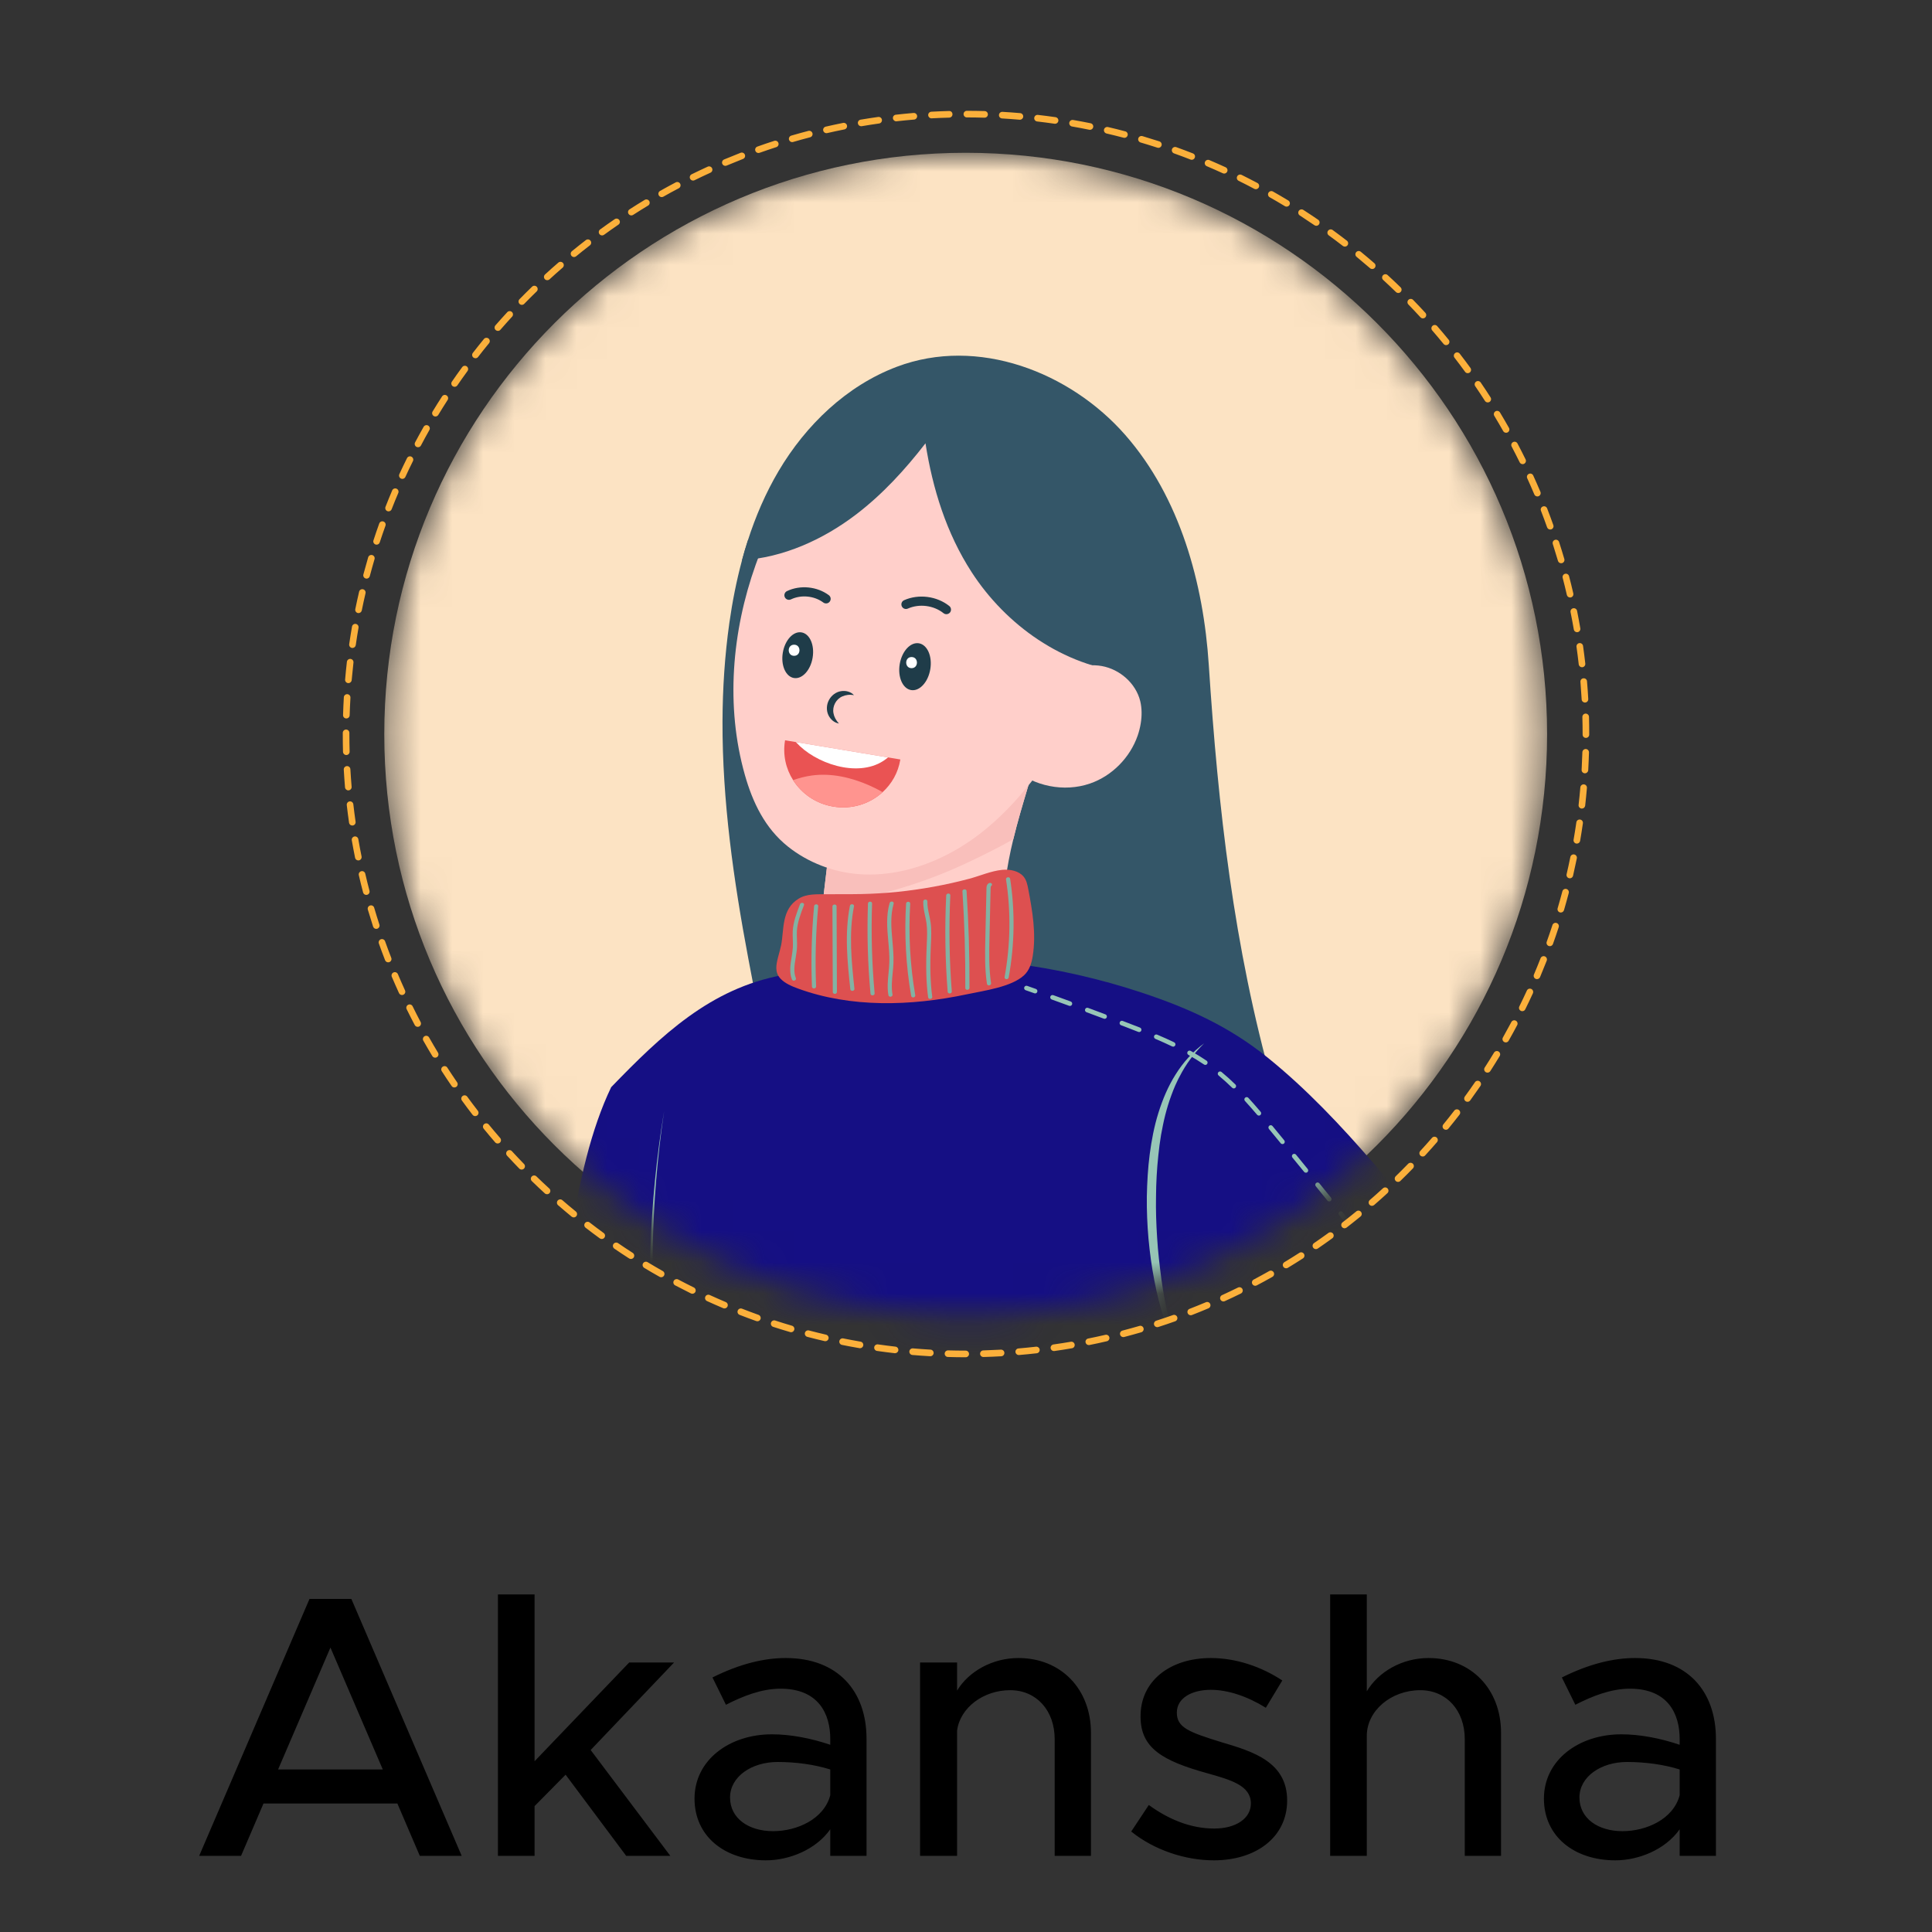 <svg width="62" height="62" viewBox="0 0 62 62" fill="none" xmlns="http://www.w3.org/2000/svg">
<rect x="0" y="0" width="62" height="62" fill="#333333" stroke="none"/>
<mask id="mask0_127:3837" style="mask-type:alpha" maskUnits="userSpaceOnUse" x="12" y="4" width="38" height="39">
<path fill-rule="evenodd" clip-rule="evenodd" d="M12.332 23.561C12.332 33.865 20.685 42.219 30.99 42.219C41.294 42.219 49.648 33.865 49.648 23.561C49.648 13.256 41.294 4.903 30.99 4.903C20.685 4.903 12.332 13.256 12.332 23.561Z" fill="white"/>
</mask>
<g mask="url(#mask0_127:3837)">
<path fill-rule="evenodd" clip-rule="evenodd" d="M12.332 23.561C12.332 33.865 20.685 42.219 30.99 42.219C41.295 42.219 49.648 33.865 49.648 23.561C49.648 13.256 41.295 4.903 30.99 4.903C20.685 4.903 12.332 13.256 12.332 23.561Z" fill="#FCE3C3"/>
<path fill-rule="evenodd" clip-rule="evenodd" d="M24.013 30.755C24.622 33.986 25.274 37.194 25.689 40.455C26.081 43.543 26.46 46.634 26.951 49.708C29.482 49.765 32.005 49.658 34.529 49.462C37.042 49.267 39.527 48.917 41.887 47.998C43.138 47.511 44.351 46.914 45.503 46.216C44.374 44.576 43.681 42.685 42.927 40.856C42.119 38.895 41.425 36.888 40.849 34.847C39.591 30.393 39.091 25.934 38.791 21.335C38.621 18.719 37.872 15.969 36.112 13.96C34.343 11.94 31.38 10.787 28.777 11.771C27.17 12.378 25.86 13.638 24.985 15.118C24.57 15.821 24.246 16.574 23.997 17.352C23.929 17.559 23.868 17.769 23.812 17.979C23.634 18.639 23.502 19.313 23.406 19.989C23.258 21.04 23.19 22.094 23.186 23.149C23.178 25.699 23.542 28.252 24.013 30.755Z" fill="#345668"/>
<path fill-rule="evenodd" clip-rule="evenodd" d="M26.128 31.282C26.477 31.554 26.923 31.657 27.355 31.753C27.875 31.868 28.396 31.984 28.927 32.022C29.962 32.098 30.938 31.837 31.953 31.621C32.004 31.025 32.056 30.428 32.106 29.832C32.169 29.087 32.234 28.34 32.372 27.605C32.415 27.379 32.463 27.155 32.518 26.932C32.651 26.378 32.815 25.831 32.979 25.283C33.114 24.833 33.249 24.383 33.383 23.933C33.09 24.159 32.822 24.265 32.477 24.407C31.024 25.006 29.549 25.55 28.067 26.074C27.62 26.231 27.17 26.389 26.701 26.448L26.128 31.282Z" fill="#FFCFCA"/>
<path fill-rule="evenodd" clip-rule="evenodd" d="M26.392 29.051C28.018 28.825 29.61 28.368 31.089 27.663C31.559 27.44 32.048 27.199 32.518 26.932C32.651 26.378 32.815 25.831 32.979 25.283C33.114 24.833 33.249 24.383 33.383 23.933C33.09 24.159 32.822 24.265 32.477 24.407C31.024 25.006 29.549 25.55 28.067 26.074C27.62 26.231 27.17 26.389 26.701 26.448L26.392 29.051Z" fill="#F9BFBB"/>
<path fill-rule="evenodd" clip-rule="evenodd" d="M23.902 24.862C24.153 25.75 24.549 26.578 25.283 27.165C25.934 27.685 26.753 27.996 27.584 28.054C28.503 28.118 29.419 27.898 30.252 27.496C30.667 27.296 31.062 27.051 31.426 26.772C32.063 26.285 32.618 25.7 33.111 25.07C33.911 24.044 34.599 22.85 35.016 21.583C35.49 20.152 35.619 18.627 35.181 17.153C35.004 16.552 34.725 15.982 34.361 15.471C32.825 13.316 29.843 12.635 27.523 13.912C26.315 14.578 25.345 15.674 24.753 16.912C24.566 17.305 24.396 17.71 24.25 18.125C23.485 20.271 23.282 22.671 23.902 24.862Z" fill="#FFCFCA"/>
<path fill-rule="evenodd" clip-rule="evenodd" d="M23.997 17.352C24.725 16.274 25.455 15.15 26.415 14.298C27.275 13.534 28.344 13.014 29.497 12.908C31.68 12.708 34.227 13.537 35.614 15.3C36.314 16.19 36.633 17.306 36.679 18.414C36.726 19.522 36.498 20.502 36.22 21.583C34.111 21.383 32.272 20.046 31.182 18.363C30.37 17.11 29.929 15.685 29.7 14.226C29.047 15.07 28.323 15.861 27.474 16.509C26.416 17.316 25.142 17.893 23.812 17.979C23.869 17.769 23.93 17.559 23.997 17.352Z" fill="#345668"/>
<path fill-rule="evenodd" clip-rule="evenodd" d="M15.836 55.314C16.515 54.343 18.002 52.458 18.002 52.458C18.002 52.458 17.079 40.147 19.614 34.888C21.225 33.222 22.793 31.724 25.098 31.295C26.786 34.124 27.3 36.676 27.578 39.958C27.946 44.311 28.052 48.903 26.087 52.804C25.543 53.884 24.852 54.883 24.15 55.868C22.296 58.468 20.215 60.976 17.897 63.215C17.273 63.817 16.334 63.953 15.568 63.544L13.336 62.354C12.606 61.965 12.333 61.054 12.728 60.327C13.708 58.528 14.693 56.947 15.836 55.314Z" fill="#150F84"/>
<path fill-rule="evenodd" clip-rule="evenodd" d="M22.555 32.797C22.679 32.468 23.677 31.757 23.677 31.757C23.677 31.757 29.65 30.552 32.485 30.913C33.903 31.093 35.303 31.41 36.659 31.861C38.147 32.356 39.447 32.944 40.675 33.935C41.927 34.945 43.036 36.125 44.087 37.34C44.594 37.926 45.089 38.525 45.58 39.125C46.992 40.85 48.471 42.581 49.652 44.483C51.355 47.226 52.59 50.731 50.943 53.796C49.958 55.628 48.339 57.048 46.746 58.345C44.851 59.888 42.773 61.274 40.545 62.306C39.92 62.597 39.171 62.376 38.815 61.786C38.341 61.001 37.943 60.175 37.581 59.33C37.362 58.819 37.402 58.235 37.678 57.751C39.187 55.109 41.06 52.632 43.376 50.219C41.674 48.598 39.981 46.884 38.611 44.995C38.482 46.627 38.429 48.26 38.513 49.897C38.537 50.368 38.566 50.868 38.34 51.281C38.054 51.806 37.443 52.048 36.874 52.228C32.731 53.543 28.234 53.701 23.998 52.728C23.142 52.531 22.248 52.253 21.712 51.509C21.227 50.834 21.109 49.965 20.973 49.166C20.744 47.802 20.605 46.423 20.556 45.041C20.411 40.881 21.087 36.692 22.555 32.797Z" fill="#150F84"/>
<path fill-rule="evenodd" clip-rule="evenodd" d="M24.973 30.701C25.006 30.573 25.045 30.445 25.069 30.324C25.165 29.824 25.073 29.186 25.624 28.842C25.895 28.672 26.229 28.701 26.542 28.697C26.911 28.692 27.279 28.699 27.648 28.691C28.422 28.675 29.197 28.596 29.96 28.456C30.349 28.385 30.735 28.299 31.116 28.197C31.459 28.104 31.806 27.95 32.163 27.914C32.419 27.889 32.698 27.952 32.845 28.128C32.941 28.241 32.97 28.387 32.997 28.527C33.132 29.235 33.256 29.958 33.142 30.678C33.107 30.899 33.042 31.131 32.863 31.298C32.458 31.675 31.574 31.792 31.028 31.908C29.226 32.291 27.297 32.343 25.605 31.722C25.401 31.647 25.195 31.559 25.054 31.413C24.85 31.203 24.909 30.953 24.973 30.701Z" fill="#DD5050"/>
<path fill-rule="evenodd" clip-rule="evenodd" d="M32.311 31.421C32.34 31.418 32.364 31.398 32.369 31.372C32.562 30.315 32.578 29.247 32.416 28.199C32.411 28.169 32.378 28.148 32.342 28.152L32.341 28.153C32.305 28.158 32.279 28.188 32.284 28.219C32.444 29.256 32.429 30.312 32.238 31.358C32.232 31.39 32.257 31.418 32.293 31.422L32.311 31.421Z" fill="#83B2A3"/>
<path fill-rule="evenodd" clip-rule="evenodd" d="M31.746 31.622L31.747 31.621C31.784 31.616 31.809 31.587 31.805 31.555C31.731 31.076 31.743 30.579 31.753 30.099L31.79 28.5C31.791 28.454 31.799 28.439 31.806 28.435C31.836 28.417 31.844 28.381 31.824 28.355C31.803 28.33 31.762 28.324 31.732 28.343C31.66 28.387 31.658 28.465 31.657 28.503L31.621 30.102C31.61 30.586 31.598 31.087 31.673 31.575C31.677 31.605 31.71 31.626 31.746 31.622Z" fill="#83B2A3"/>
<path fill-rule="evenodd" clip-rule="evenodd" d="M31.052 31.764C31.085 31.76 31.11 31.735 31.111 31.706C31.116 30.67 31.085 29.622 31.018 28.591C31.016 28.559 30.985 28.537 30.948 28.54C30.912 28.543 30.883 28.57 30.886 28.602C30.952 29.631 30.983 30.677 30.978 31.71C30.978 31.741 31.007 31.766 31.044 31.765L31.052 31.764Z" fill="#83B2A3"/>
<path fill-rule="evenodd" clip-rule="evenodd" d="M30.486 31.881C30.521 31.876 30.547 31.848 30.544 31.818C30.464 30.797 30.448 29.759 30.497 28.732C30.499 28.7 30.471 28.675 30.434 28.675C30.397 28.675 30.366 28.7 30.365 28.732C30.315 29.763 30.331 30.805 30.412 31.83C30.415 31.862 30.446 31.884 30.483 31.881L30.486 31.881Z" fill="#83B2A3"/>
<path fill-rule="evenodd" clip-rule="evenodd" d="M29.858 32.056H29.858C29.895 32.051 29.921 32.022 29.917 31.991C29.855 31.526 29.841 31.022 29.871 30.356L29.874 30.293C29.885 30.066 29.896 29.83 29.863 29.6C29.851 29.521 29.834 29.442 29.818 29.363C29.786 29.213 29.755 29.07 29.761 28.924C29.762 28.892 29.733 28.867 29.696 28.867C29.66 28.867 29.629 28.893 29.628 28.925C29.622 29.084 29.655 29.238 29.687 29.388C29.703 29.465 29.72 29.541 29.731 29.619C29.763 29.84 29.752 30.07 29.741 30.293L29.739 30.356C29.708 31.028 29.722 31.538 29.785 32.008C29.789 32.04 29.822 32.061 29.858 32.056Z" fill="#83B2A3"/>
<path fill-rule="evenodd" clip-rule="evenodd" d="M29.314 32.008L29.316 32.008C29.352 32.002 29.377 31.972 29.372 31.941C29.205 30.972 29.15 29.982 29.21 28.996C29.212 28.964 29.184 28.939 29.147 28.938C29.11 28.938 29.079 28.963 29.077 28.995C29.017 29.988 29.072 30.986 29.241 31.962C29.246 31.992 29.278 32.013 29.314 32.008Z" fill="#83B2A3"/>
<path fill-rule="evenodd" clip-rule="evenodd" d="M28.584 31.985L28.587 31.985C28.623 31.978 28.648 31.948 28.642 31.917C28.601 31.695 28.624 31.46 28.646 31.233C28.657 31.126 28.668 31.016 28.672 30.907C28.681 30.666 28.659 30.422 28.638 30.186C28.603 29.793 28.566 29.387 28.679 29C28.688 28.969 28.667 28.939 28.631 28.932C28.595 28.926 28.559 28.945 28.55 28.976C28.432 29.381 28.469 29.797 28.506 30.199C28.527 30.432 28.549 30.673 28.539 30.908C28.535 31.014 28.524 31.123 28.514 31.228C28.491 31.462 28.468 31.704 28.511 31.94C28.517 31.97 28.549 31.99 28.584 31.985Z" fill="#83B2A3"/>
<path fill-rule="evenodd" clip-rule="evenodd" d="M28.009 31.942C28.045 31.937 28.071 31.909 28.068 31.878C27.98 30.924 27.953 29.953 27.986 28.991C27.987 28.96 27.959 28.934 27.922 28.935C27.885 28.935 27.855 28.961 27.854 28.992C27.82 29.958 27.847 30.934 27.936 31.892C27.939 31.923 27.971 31.946 28.007 31.942L28.009 31.942Z" fill="#83B2A3"/>
<path fill-rule="evenodd" clip-rule="evenodd" d="M27.361 31.798C27.397 31.793 27.423 31.765 27.42 31.734C27.328 30.864 27.232 29.965 27.406 29.082C27.412 29.051 27.387 29.022 27.351 29.018C27.315 29.014 27.281 29.036 27.275 29.067C27.099 29.965 27.195 30.872 27.288 31.749C27.291 31.78 27.323 31.802 27.36 31.798L27.361 31.798Z" fill="#83B2A3"/>
<path fill-rule="evenodd" clip-rule="evenodd" d="M26.799 31.894C26.832 31.89 26.858 31.864 26.858 31.835L26.847 29.081C26.847 29.05 26.817 29.025 26.78 29.027C26.745 29.027 26.714 29.055 26.714 29.086L26.725 31.84C26.726 31.871 26.755 31.896 26.792 31.894L26.799 31.894Z" fill="#83B2A3"/>
<path fill-rule="evenodd" clip-rule="evenodd" d="M26.131 31.719C26.165 31.714 26.191 31.688 26.19 31.658C26.155 30.804 26.178 29.936 26.258 29.08C26.261 29.049 26.234 29.022 26.197 29.021C26.161 29.019 26.129 29.044 26.126 29.075C26.045 29.936 26.022 30.808 26.057 31.667C26.059 31.698 26.09 31.722 26.126 31.719L26.131 31.719Z" fill="#83B2A3"/>
<path fill-rule="evenodd" clip-rule="evenodd" d="M25.485 31.47L25.499 31.467C25.534 31.456 25.552 31.423 25.541 31.393C25.459 31.188 25.496 30.965 25.535 30.73C25.552 30.622 25.571 30.51 25.577 30.4C25.581 30.311 25.578 30.223 25.575 30.138C25.572 30.052 25.568 29.963 25.573 29.877C25.59 29.595 25.697 29.316 25.801 29.046C25.813 29.016 25.794 28.984 25.759 28.975C25.724 28.966 25.687 28.984 25.675 29.014C25.568 29.291 25.458 29.578 25.44 29.876C25.435 29.967 25.439 30.058 25.442 30.146C25.445 30.229 25.448 30.315 25.444 30.399C25.438 30.504 25.42 30.613 25.403 30.718C25.364 30.957 25.323 31.203 25.415 31.434C25.425 31.459 25.455 31.474 25.485 31.47Z" fill="#83B2A3"/>
<path fill-rule="evenodd" clip-rule="evenodd" d="M32.501 24.649C33.164 25.233 34.147 25.433 34.983 25.143C35.689 24.899 36.264 24.311 36.509 23.607C36.553 23.479 36.586 23.348 36.608 23.212C36.646 22.977 36.647 22.733 36.592 22.502C36.452 21.929 35.937 21.478 35.358 21.374C34.778 21.27 34.158 21.499 33.755 21.928L32.501 24.649Z" fill="#FFCFCA"/>
<path fill-rule="evenodd" clip-rule="evenodd" d="M22.958 52.427C22.63 52.238 22.294 52.074 21.985 51.884C21.676 51.696 21.401 51.468 21.229 51.167C21.143 51.017 21.079 50.853 21.036 50.682C20.991 50.51 20.973 50.345 20.991 50.169C21.008 49.993 21.042 49.807 21.067 49.622C21.094 49.436 21.116 49.248 21.135 49.061C21.172 48.687 21.192 48.312 21.205 47.938C21.219 47.564 21.218 47.188 21.209 46.814C21.195 46.066 21.154 45.321 21.112 44.576C21.028 43.086 20.913 41.6 20.946 40.109C20.972 38.62 21.093 37.13 21.313 35.655C21.068 37.127 20.922 38.615 20.872 40.107C20.814 41.601 20.904 43.095 20.963 44.583C20.993 45.328 21.022 46.073 21.023 46.816C21.026 47.189 21.02 47.559 21 47.93C20.982 48.3 20.956 48.67 20.913 49.038C20.891 49.221 20.867 49.404 20.837 49.587C20.809 49.77 20.772 49.951 20.751 50.146C20.726 50.341 20.745 50.553 20.792 50.742C20.837 50.933 20.907 51.121 21.004 51.296C21.102 51.47 21.229 51.629 21.372 51.765C21.517 51.901 21.675 52.016 21.838 52.119C22.161 52.325 22.494 52.493 22.809 52.682L22.958 52.427Z" fill="#97C6B7"/>
<path fill-rule="evenodd" clip-rule="evenodd" d="M38.641 33.483C38.279 33.746 37.971 34.09 37.73 34.475C37.486 34.859 37.309 35.282 37.174 35.715C37.038 36.149 36.954 36.597 36.895 37.045C36.837 37.494 36.812 37.945 36.803 38.396C36.798 38.848 36.817 39.299 36.856 39.748C36.898 40.197 36.957 40.644 37.043 41.085C37.211 41.97 37.483 42.841 37.903 43.633C37.596 42.792 37.393 41.925 37.27 41.048C37.213 40.608 37.16 40.168 37.134 39.726C37.105 39.284 37.089 38.842 37.098 38.4C37.101 37.958 37.125 37.516 37.172 37.078C37.193 36.857 37.224 36.64 37.259 36.423C37.299 36.206 37.341 35.991 37.395 35.778C37.45 35.565 37.513 35.355 37.59 35.149C37.625 35.045 37.67 34.945 37.711 34.843C37.759 34.744 37.801 34.642 37.855 34.547C38.054 34.154 38.321 33.796 38.641 33.483Z" fill="#97C6B7"/>
<path fill-rule="evenodd" clip-rule="evenodd" d="M33.218 31.88C33.248 31.88 33.276 31.861 33.287 31.831C33.301 31.792 33.281 31.75 33.242 31.736C33.15 31.703 33.057 31.671 32.964 31.638C32.925 31.624 32.883 31.645 32.87 31.683C32.856 31.722 32.876 31.764 32.915 31.777C33.008 31.81 33.1 31.843 33.193 31.875C33.201 31.878 33.209 31.88 33.218 31.88Z" fill="#97C6B7"/>
<path fill-rule="evenodd" clip-rule="evenodd" d="M34.335 32.282C34.365 32.282 34.393 32.263 34.404 32.233C34.418 32.195 34.398 32.153 34.36 32.139C34.174 32.071 33.988 32.003 33.802 31.936C33.763 31.922 33.721 31.942 33.707 31.98C33.694 32.019 33.713 32.061 33.752 32.075C33.938 32.142 34.124 32.209 34.309 32.277C34.318 32.28 34.326 32.282 34.335 32.282ZM35.448 32.695C35.478 32.695 35.506 32.677 35.517 32.647C35.531 32.609 35.512 32.566 35.474 32.552C35.289 32.482 35.103 32.413 34.917 32.344C34.879 32.33 34.837 32.349 34.823 32.388C34.808 32.426 34.828 32.468 34.866 32.483C35.051 32.551 35.237 32.62 35.422 32.69C35.43 32.694 35.439 32.695 35.448 32.695ZM36.556 33.12C36.586 33.12 36.614 33.102 36.625 33.073C36.64 33.035 36.621 32.992 36.584 32.977C36.455 32.927 36.327 32.877 36.198 32.828L36.029 32.763C35.991 32.748 35.948 32.767 35.934 32.806C35.919 32.844 35.938 32.886 35.976 32.901L36.145 32.965C36.273 33.015 36.401 33.064 36.529 33.115C36.538 33.118 36.547 33.12 36.556 33.12ZM37.647 33.589C37.675 33.589 37.701 33.573 37.714 33.547C37.732 33.51 37.716 33.466 37.679 33.448C37.511 33.367 37.333 33.287 37.135 33.203C37.098 33.187 37.054 33.204 37.038 33.242C37.023 33.279 37.04 33.322 37.077 33.338C37.273 33.422 37.449 33.501 37.615 33.581C37.626 33.586 37.637 33.589 37.647 33.589ZM38.679 34.174C38.703 34.174 38.726 34.163 38.74 34.142C38.763 34.108 38.754 34.062 38.721 34.039C38.562 33.932 38.39 33.825 38.211 33.724C38.175 33.704 38.13 33.717 38.11 33.752C38.09 33.788 38.102 33.833 38.138 33.853C38.314 33.952 38.482 34.056 38.638 34.161C38.65 34.17 38.665 34.174 38.679 34.174ZM39.594 34.929C39.613 34.929 39.632 34.921 39.647 34.906C39.675 34.877 39.675 34.83 39.645 34.802C39.496 34.657 39.347 34.522 39.2 34.401C39.169 34.375 39.122 34.379 39.096 34.41C39.07 34.442 39.075 34.488 39.106 34.514C39.25 34.633 39.396 34.766 39.543 34.908C39.557 34.922 39.575 34.929 39.594 34.929ZM40.399 35.801C40.416 35.801 40.433 35.795 40.447 35.783C40.478 35.757 40.482 35.71 40.455 35.679C40.314 35.513 40.185 35.366 40.061 35.231C40.034 35.201 39.987 35.199 39.957 35.227C39.927 35.255 39.925 35.301 39.952 35.331C40.075 35.465 40.202 35.61 40.343 35.775C40.358 35.792 40.378 35.801 40.399 35.801ZM41.156 36.715C41.172 36.715 41.189 36.71 41.203 36.699C41.234 36.673 41.239 36.626 41.213 36.595L40.836 36.136C40.81 36.104 40.764 36.1 40.732 36.126C40.701 36.151 40.696 36.198 40.722 36.23L41.099 36.688C41.113 36.706 41.135 36.715 41.156 36.715ZM41.908 37.634C41.925 37.634 41.941 37.629 41.955 37.618C41.986 37.592 41.991 37.545 41.965 37.514C41.84 37.36 41.715 37.207 41.59 37.054C41.564 37.023 41.517 37.018 41.486 37.044C41.454 37.069 41.45 37.116 41.475 37.148C41.601 37.301 41.726 37.454 41.851 37.607C41.866 37.625 41.887 37.634 41.908 37.634ZM42.656 38.556C42.673 38.556 42.689 38.551 42.703 38.54C42.734 38.514 42.739 38.468 42.714 38.436C42.59 38.282 42.465 38.128 42.34 37.974C42.314 37.943 42.268 37.938 42.236 37.964C42.205 37.989 42.2 38.036 42.225 38.068C42.35 38.221 42.475 38.375 42.599 38.529C42.614 38.547 42.635 38.556 42.656 38.556ZM43.399 39.483C43.415 39.483 43.431 39.478 43.444 39.467C43.476 39.442 43.482 39.395 43.456 39.363C43.333 39.208 43.21 39.053 43.086 38.899C43.061 38.867 43.014 38.862 42.982 38.888C42.951 38.913 42.945 38.959 42.971 38.991C43.094 39.146 43.218 39.3 43.341 39.455C43.355 39.474 43.377 39.483 43.399 39.483ZM44.132 40.417C44.147 40.417 44.163 40.412 44.177 40.402C44.209 40.377 44.215 40.33 44.19 40.298C44.069 40.142 43.947 39.986 43.824 39.83C43.799 39.797 43.753 39.792 43.721 39.817C43.689 39.842 43.683 39.889 43.708 39.921C43.83 40.076 43.952 40.232 44.073 40.389C44.088 40.407 44.109 40.417 44.132 40.417ZM44.853 41.361C44.868 41.361 44.884 41.356 44.897 41.346C44.93 41.321 44.936 41.275 44.912 41.242C44.793 41.084 44.673 40.926 44.553 40.769C44.528 40.736 44.482 40.73 44.449 40.755C44.417 40.78 44.41 40.826 44.435 40.858C44.555 41.016 44.675 41.173 44.794 41.331C44.808 41.35 44.83 41.361 44.853 41.361ZM45.559 42.315C45.574 42.315 45.589 42.311 45.602 42.301C45.635 42.277 45.642 42.231 45.618 42.198C45.502 42.038 45.385 41.878 45.267 41.719C45.243 41.686 45.196 41.679 45.164 41.703C45.131 41.728 45.124 41.774 45.148 41.806C45.266 41.965 45.383 42.125 45.499 42.285C45.513 42.305 45.536 42.315 45.559 42.315ZM46.247 43.283C46.261 43.283 46.276 43.279 46.289 43.27C46.322 43.247 46.33 43.201 46.307 43.167C46.194 43.005 46.08 42.843 45.965 42.681C45.941 42.648 45.895 42.64 45.862 42.664C45.829 42.687 45.821 42.733 45.845 42.767C45.959 42.928 46.073 43.089 46.186 43.252C46.2 43.272 46.223 43.283 46.247 43.283ZM46.914 44.265C46.928 44.265 46.942 44.261 46.955 44.253C46.989 44.231 46.998 44.185 46.975 44.151C46.866 43.986 46.755 43.821 46.644 43.657C46.621 43.623 46.575 43.615 46.542 43.638C46.508 43.66 46.499 43.706 46.522 43.74C46.633 43.904 46.743 44.068 46.852 44.232C46.866 44.254 46.89 44.265 46.914 44.265ZM47.556 45.264C47.569 45.264 47.583 45.26 47.595 45.253C47.63 45.231 47.64 45.185 47.619 45.151C47.514 44.983 47.407 44.815 47.3 44.649C47.278 44.614 47.232 44.605 47.198 44.627C47.164 44.649 47.154 44.694 47.176 44.729C47.283 44.895 47.389 45.062 47.493 45.229C47.508 45.252 47.532 45.264 47.556 45.264ZM48.167 46.282C48.179 46.282 48.191 46.279 48.203 46.272C48.238 46.252 48.251 46.207 48.231 46.172C48.138 46.008 48.04 45.839 47.93 45.657C47.909 45.623 47.864 45.611 47.829 45.632C47.794 45.653 47.782 45.699 47.804 45.734C47.912 45.914 48.01 46.081 48.102 46.245C48.116 46.269 48.141 46.282 48.167 46.282ZM48.71 47.338C48.72 47.338 48.73 47.335 48.74 47.331C48.777 47.314 48.794 47.27 48.777 47.233C48.697 47.059 48.609 46.879 48.515 46.696C48.496 46.66 48.452 46.646 48.415 46.664C48.379 46.683 48.365 46.728 48.384 46.764C48.477 46.944 48.564 47.123 48.642 47.294C48.655 47.322 48.682 47.338 48.71 47.338ZM49.135 48.445L49.156 48.442C49.195 48.43 49.217 48.389 49.206 48.35C49.149 48.166 49.084 47.975 49.01 47.784C48.995 47.746 48.952 47.727 48.914 47.742C48.876 47.756 48.857 47.799 48.872 47.837C48.945 48.025 49.009 48.212 49.064 48.393C49.074 48.425 49.103 48.445 49.135 48.445ZM49.376 49.606L49.384 49.606C49.424 49.601 49.453 49.565 49.449 49.525C49.429 49.331 49.397 49.131 49.355 48.931C49.347 48.891 49.308 48.866 49.268 48.874C49.228 48.882 49.203 48.922 49.211 48.961C49.252 49.157 49.283 49.351 49.303 49.54C49.306 49.578 49.339 49.606 49.376 49.606ZM49.359 50.791C49.395 50.791 49.426 50.764 49.432 50.727C49.435 50.701 49.439 50.675 49.442 50.65C49.463 50.478 49.475 50.302 49.477 50.126C49.478 50.085 49.445 50.052 49.404 50.051C49.363 50.054 49.33 50.083 49.33 50.124C49.328 50.294 49.316 50.465 49.295 50.631C49.292 50.657 49.289 50.681 49.285 50.706C49.28 50.747 49.308 50.784 49.348 50.79L49.359 50.791ZM49.061 51.936C49.09 51.936 49.118 51.918 49.13 51.889C49.202 51.699 49.263 51.506 49.313 51.317C49.323 51.277 49.3 51.237 49.26 51.227C49.221 51.216 49.181 51.24 49.17 51.279C49.122 51.464 49.062 51.651 48.992 51.836C48.977 51.874 48.996 51.917 49.035 51.932C49.043 51.935 49.052 51.936 49.061 51.936ZM48.541 53.002C48.566 53.002 48.591 52.989 48.605 52.966C48.709 52.791 48.805 52.614 48.891 52.439C48.909 52.403 48.893 52.358 48.857 52.34C48.82 52.322 48.776 52.338 48.758 52.374C48.675 52.545 48.58 52.719 48.478 52.891C48.457 52.926 48.469 52.971 48.504 52.992C48.516 52.999 48.529 53.002 48.541 53.002ZM47.869 53.98C47.891 53.98 47.913 53.97 47.928 53.951C48.053 53.79 48.172 53.628 48.281 53.47C48.304 53.436 48.296 53.39 48.263 53.367C48.229 53.344 48.183 53.352 48.16 53.386C48.052 53.542 47.935 53.702 47.811 53.861C47.786 53.893 47.792 53.939 47.824 53.964C47.837 53.975 47.853 53.98 47.869 53.98ZM47.098 54.882C47.117 54.882 47.137 54.874 47.152 54.858C47.291 54.708 47.425 54.558 47.549 54.413C47.576 54.383 47.572 54.336 47.541 54.309C47.51 54.283 47.464 54.286 47.437 54.317C47.314 54.461 47.182 54.609 47.043 54.758C47.016 54.788 47.017 54.834 47.047 54.862C47.062 54.875 47.08 54.882 47.098 54.882ZM46.263 55.727C46.282 55.727 46.3 55.721 46.315 55.707C46.464 55.564 46.606 55.423 46.739 55.289C46.768 55.26 46.767 55.213 46.738 55.184C46.709 55.155 46.663 55.156 46.634 55.185C46.502 55.318 46.36 55.458 46.212 55.601C46.183 55.629 46.182 55.675 46.21 55.705C46.225 55.72 46.244 55.727 46.263 55.727ZM45.394 56.536C45.411 56.536 45.429 56.531 45.443 56.517C45.589 56.386 45.735 56.252 45.882 56.116C45.912 56.088 45.913 56.041 45.886 56.011C45.858 55.982 45.811 55.98 45.782 56.007C45.635 56.143 45.489 56.276 45.344 56.408C45.314 56.435 45.312 56.482 45.339 56.513C45.354 56.528 45.374 56.536 45.394 56.536ZM44.505 57.324C44.522 57.324 44.538 57.318 44.552 57.306C44.706 57.176 44.857 57.044 45.002 56.915C45.032 56.888 45.035 56.842 45.008 56.811C44.98 56.781 44.934 56.778 44.903 56.805C44.759 56.933 44.609 57.064 44.457 57.193C44.426 57.22 44.422 57.267 44.448 57.298C44.463 57.314 44.484 57.324 44.505 57.324ZM43.583 58.072C43.599 58.072 43.614 58.067 43.628 58.056C43.785 57.934 43.942 57.809 44.094 57.687C44.126 57.66 44.13 57.614 44.105 57.582C44.079 57.551 44.033 57.546 44.001 57.571C43.85 57.694 43.694 57.818 43.537 57.939C43.505 57.965 43.499 58.011 43.524 58.043C43.539 58.062 43.561 58.072 43.583 58.072ZM42.632 58.784C42.647 58.784 42.663 58.779 42.675 58.769C42.836 58.653 42.996 58.536 43.155 58.417C43.187 58.393 43.194 58.346 43.17 58.314C43.145 58.281 43.099 58.274 43.066 58.299C42.908 58.418 42.749 58.535 42.589 58.65C42.556 58.674 42.549 58.72 42.572 58.753C42.587 58.773 42.609 58.784 42.632 58.784ZM41.661 59.466C41.675 59.466 41.689 59.461 41.702 59.453C41.866 59.341 42.029 59.228 42.191 59.115C42.224 59.091 42.233 59.045 42.209 59.012C42.186 58.978 42.139 58.97 42.106 58.994C41.944 59.107 41.782 59.219 41.619 59.331C41.585 59.354 41.577 59.4 41.6 59.433C41.614 59.455 41.637 59.466 41.661 59.466ZM40.674 60.127C40.688 60.127 40.702 60.123 40.715 60.114C40.88 60.006 41.045 59.896 41.21 59.786C41.244 59.764 41.253 59.718 41.23 59.684C41.208 59.65 41.162 59.641 41.128 59.663C40.964 59.773 40.799 59.883 40.633 59.991C40.599 60.014 40.59 60.059 40.612 60.094C40.627 60.115 40.65 60.127 40.674 60.127ZM39.678 60.773C39.692 60.773 39.706 60.769 39.718 60.761C39.884 60.654 40.051 60.547 40.217 60.439C40.251 60.417 40.261 60.371 40.239 60.337C40.216 60.303 40.171 60.293 40.137 60.315C39.971 60.423 39.804 60.53 39.638 60.637C39.604 60.659 39.594 60.705 39.616 60.739C39.63 60.761 39.654 60.773 39.678 60.773Z" fill="#97C6B7"/>
<path fill-rule="evenodd" clip-rule="evenodd" d="M28.873 21.313C28.942 20.898 29.218 20.599 29.489 20.644C29.76 20.69 29.924 21.062 29.854 21.477C29.785 21.891 29.509 22.191 29.238 22.145C28.967 22.1 28.804 21.727 28.873 21.313Z" fill="#1F3C49"/>
<path fill-rule="evenodd" clip-rule="evenodd" d="M25.121 20.946C25.189 20.541 25.458 20.249 25.722 20.294C25.987 20.338 26.146 20.701 26.078 21.106C26.011 21.51 25.742 21.802 25.477 21.758C25.213 21.713 25.054 21.35 25.121 20.946Z" fill="#1F3C49"/>
<path fill-rule="evenodd" clip-rule="evenodd" d="M30.371 19.71C30.414 19.71 30.457 19.691 30.487 19.655C30.537 19.591 30.527 19.498 30.463 19.447C30.064 19.129 29.481 19.054 29.014 19.261C28.939 19.294 28.906 19.381 28.939 19.455C28.972 19.53 29.059 19.564 29.134 19.53C29.503 19.367 29.963 19.426 30.279 19.678C30.306 19.7 30.339 19.71 30.371 19.71Z" fill="#1F3C49"/>
<path fill-rule="evenodd" clip-rule="evenodd" d="M26.509 19.365C26.554 19.365 26.599 19.345 26.628 19.305C26.677 19.24 26.663 19.148 26.597 19.099C26.219 18.819 25.68 18.766 25.255 18.969C25.182 19.004 25.151 19.092 25.186 19.166C25.221 19.239 25.309 19.27 25.382 19.235C25.711 19.078 26.129 19.119 26.422 19.336C26.448 19.356 26.479 19.365 26.509 19.365Z" fill="#1F3C49"/>
<path fill-rule="evenodd" clip-rule="evenodd" d="M27.405 22.309C27.308 22.2 27.142 22.153 26.985 22.181C26.825 22.206 26.677 22.32 26.602 22.465C26.523 22.609 26.513 22.795 26.581 22.942C26.647 23.088 26.779 23.198 26.924 23.218C26.824 23.116 26.767 23 26.747 22.887C26.726 22.774 26.747 22.666 26.797 22.569C26.849 22.472 26.927 22.394 27.032 22.348C27.137 22.301 27.264 22.283 27.405 22.309Z" fill="#1F3C49"/>
<path fill-rule="evenodd" clip-rule="evenodd" d="M25.193 23.756L25.192 23.766C25.116 24.223 25.219 24.669 25.451 25.035C25.728 25.47 26.185 25.792 26.74 25.884C27.338 25.984 27.915 25.795 28.324 25.421C28.616 25.156 28.822 24.797 28.891 24.383L28.893 24.372L25.193 23.756Z" fill="#EA5353"/>
<path fill-rule="evenodd" clip-rule="evenodd" d="M25.451 25.035C25.728 25.47 26.185 25.792 26.74 25.884C27.337 25.984 27.915 25.795 28.324 25.421C28.182 25.338 28.034 25.265 27.884 25.199C27.311 24.949 26.677 24.802 26.056 24.886C25.849 24.914 25.648 24.967 25.451 25.035Z" fill="#FF948F"/>
<path fill-rule="evenodd" clip-rule="evenodd" d="M25.537 23.813C25.581 23.859 25.626 23.904 25.672 23.947C26.36 24.588 27.718 24.981 28.497 24.306L25.537 23.813Z" fill="white"/>
<path fill-rule="evenodd" clip-rule="evenodd" d="M29.253 21.085C29.483 21.085 29.483 21.442 29.253 21.442C29.024 21.442 29.024 21.085 29.253 21.085Z" fill="white"/>
<path fill-rule="evenodd" clip-rule="evenodd" d="M25.484 20.689C25.713 20.689 25.713 21.046 25.484 21.046C25.254 21.046 25.254 20.689 25.484 20.689Z" fill="white"/>
</g>
<path fill-rule="evenodd" clip-rule="evenodd" d="M31.596 3.777C31.653 3.777 31.701 3.731 31.702 3.674C31.704 3.615 31.658 3.566 31.599 3.564C31.41 3.559 31.218 3.556 31.028 3.556H31.028C30.97 3.556 30.922 3.603 30.922 3.662C30.922 3.72 30.969 3.768 31.028 3.768C31.215 3.768 31.405 3.771 31.593 3.777L31.596 3.777ZM29.892 3.798L29.898 3.797C30.085 3.787 30.275 3.78 30.463 3.775C30.522 3.773 30.568 3.724 30.566 3.666C30.565 3.607 30.519 3.558 30.457 3.562C30.267 3.567 30.075 3.575 29.887 3.585C29.828 3.589 29.783 3.639 29.787 3.697C29.79 3.754 29.837 3.798 29.892 3.798ZM32.73 3.842C32.785 3.842 32.831 3.8 32.836 3.745C32.841 3.687 32.798 3.635 32.739 3.63C32.551 3.614 32.359 3.6 32.17 3.589C32.112 3.586 32.061 3.631 32.058 3.689C32.054 3.748 32.099 3.798 32.158 3.801C32.345 3.812 32.535 3.826 32.721 3.842L32.73 3.842ZM28.76 3.893L28.772 3.892C28.959 3.871 29.148 3.853 29.335 3.837C29.393 3.832 29.436 3.781 29.432 3.722C29.427 3.664 29.376 3.62 29.317 3.625C29.128 3.641 28.937 3.66 28.749 3.681C28.69 3.687 28.648 3.74 28.655 3.798C28.661 3.852 28.707 3.893 28.76 3.893ZM33.859 3.972C33.911 3.972 33.956 3.934 33.964 3.881C33.972 3.823 33.932 3.769 33.874 3.76C33.686 3.733 33.496 3.709 33.307 3.687C33.25 3.68 33.197 3.722 33.19 3.781C33.183 3.839 33.225 3.892 33.283 3.898C33.47 3.92 33.658 3.944 33.844 3.971L33.859 3.972ZM27.635 4.051L27.653 4.05C27.838 4.018 28.026 3.989 28.212 3.963C28.27 3.955 28.31 3.901 28.302 3.843C28.294 3.785 28.24 3.745 28.182 3.753C27.995 3.779 27.805 3.809 27.618 3.84C27.56 3.85 27.521 3.905 27.531 3.963C27.54 4.015 27.585 4.051 27.635 4.051ZM34.978 4.166C35.028 4.166 35.072 4.131 35.082 4.081C35.094 4.023 35.056 3.967 34.999 3.955C34.813 3.918 34.624 3.882 34.438 3.85C34.38 3.84 34.325 3.879 34.315 3.936C34.305 3.994 34.344 4.049 34.401 4.059C34.586 4.091 34.773 4.126 34.957 4.164L34.978 4.166ZM26.522 4.274C26.53 4.274 26.538 4.273 26.546 4.271C26.729 4.229 26.915 4.189 27.098 4.153C27.156 4.141 27.193 4.085 27.181 4.028C27.17 3.97 27.114 3.933 27.056 3.944C26.871 3.981 26.683 4.022 26.498 4.064C26.441 4.077 26.405 4.134 26.418 4.192C26.43 4.241 26.473 4.274 26.522 4.274ZM36.084 4.424C36.131 4.424 36.174 4.392 36.187 4.344C36.202 4.288 36.168 4.229 36.111 4.215C35.928 4.166 35.742 4.12 35.557 4.077C35.5 4.064 35.443 4.099 35.429 4.156C35.416 4.213 35.452 4.27 35.509 4.284C35.691 4.326 35.876 4.372 36.057 4.42C36.066 4.422 36.075 4.424 36.084 4.424ZM25.422 4.561C25.432 4.561 25.442 4.559 25.452 4.556C25.631 4.504 25.814 4.453 25.997 4.406C26.054 4.391 26.088 4.333 26.073 4.276C26.058 4.22 26 4.186 25.943 4.2C25.759 4.248 25.574 4.299 25.393 4.352C25.337 4.369 25.304 4.428 25.32 4.484C25.334 4.53 25.376 4.561 25.422 4.561ZM37.174 4.745C37.219 4.745 37.26 4.716 37.275 4.671C37.293 4.616 37.263 4.556 37.207 4.537C37.026 4.479 36.843 4.422 36.661 4.368C36.605 4.352 36.546 4.384 36.529 4.44C36.513 4.496 36.545 4.555 36.601 4.572C36.781 4.625 36.962 4.681 37.141 4.739C37.152 4.743 37.163 4.745 37.174 4.745ZM24.34 4.91C24.352 4.91 24.364 4.908 24.375 4.904C24.552 4.841 24.733 4.78 24.912 4.722C24.968 4.704 24.999 4.644 24.98 4.588C24.962 4.532 24.903 4.502 24.847 4.52C24.666 4.578 24.483 4.64 24.305 4.704C24.249 4.724 24.22 4.784 24.24 4.84C24.255 4.883 24.296 4.91 24.34 4.91ZM38.243 5.128C38.286 5.128 38.326 5.102 38.342 5.06C38.364 5.006 38.337 4.944 38.282 4.923C38.105 4.854 37.925 4.786 37.747 4.722C37.692 4.702 37.631 4.731 37.611 4.786C37.592 4.842 37.62 4.902 37.675 4.922C37.852 4.985 38.03 5.052 38.205 5.12C38.217 5.125 38.23 5.128 38.243 5.128ZM23.277 5.322C23.291 5.322 23.305 5.32 23.318 5.314C23.492 5.241 23.669 5.169 23.843 5.101C23.899 5.08 23.926 5.019 23.904 4.964C23.883 4.909 23.822 4.882 23.767 4.903C23.59 4.972 23.411 5.045 23.236 5.118C23.183 5.141 23.157 5.203 23.179 5.257C23.197 5.298 23.236 5.322 23.277 5.322ZM39.285 5.57C39.326 5.57 39.364 5.547 39.382 5.508C39.407 5.455 39.383 5.392 39.33 5.367C39.158 5.289 38.983 5.211 38.809 5.137C38.755 5.115 38.693 5.14 38.67 5.194C38.647 5.248 38.672 5.31 38.726 5.333C38.898 5.406 39.071 5.483 39.241 5.56C39.256 5.567 39.271 5.57 39.285 5.57ZM22.242 5.795C22.257 5.795 22.273 5.791 22.288 5.784C22.456 5.701 22.629 5.62 22.8 5.542C22.853 5.517 22.877 5.454 22.852 5.401C22.829 5.348 22.765 5.324 22.712 5.348C22.539 5.427 22.365 5.51 22.195 5.593C22.142 5.619 22.121 5.683 22.146 5.735C22.164 5.773 22.202 5.795 22.242 5.795ZM40.301 6.072C40.339 6.072 40.376 6.051 40.395 6.016C40.423 5.964 40.403 5.899 40.351 5.872C40.184 5.784 40.014 5.696 39.844 5.612C39.791 5.587 39.728 5.608 39.702 5.661C39.676 5.713 39.697 5.777 39.75 5.803C39.918 5.886 40.087 5.972 40.252 6.06C40.267 6.068 40.285 6.072 40.301 6.072ZM21.235 6.325C21.252 6.325 21.27 6.321 21.287 6.312C21.45 6.219 21.617 6.128 21.784 6.041C21.836 6.013 21.855 5.949 21.828 5.897C21.8 5.845 21.736 5.825 21.684 5.853C21.517 5.941 21.348 6.033 21.182 6.127C21.131 6.156 21.113 6.22 21.142 6.271C21.162 6.306 21.198 6.325 21.235 6.325ZM41.288 6.631C41.324 6.631 41.359 6.613 41.379 6.58C41.409 6.53 41.393 6.464 41.343 6.434C41.181 6.336 41.016 6.239 40.851 6.146C40.8 6.117 40.735 6.135 40.706 6.186C40.677 6.237 40.695 6.302 40.746 6.331C40.909 6.423 41.073 6.519 41.233 6.616C41.25 6.626 41.269 6.631 41.288 6.631ZM20.26 6.913C20.28 6.913 20.3 6.908 20.318 6.896C20.475 6.795 20.637 6.694 20.798 6.597C20.848 6.567 20.864 6.502 20.834 6.451C20.804 6.401 20.738 6.385 20.688 6.415C20.525 6.513 20.362 6.615 20.203 6.718C20.154 6.749 20.139 6.815 20.171 6.864C20.191 6.896 20.226 6.913 20.26 6.913ZM42.241 7.246C42.275 7.246 42.308 7.23 42.328 7.2C42.362 7.151 42.349 7.085 42.301 7.052C42.145 6.945 41.985 6.839 41.826 6.736C41.777 6.704 41.711 6.718 41.679 6.768C41.648 6.817 41.662 6.883 41.711 6.914C41.868 7.016 42.026 7.121 42.181 7.227C42.199 7.24 42.22 7.246 42.241 7.246ZM19.322 7.555C19.343 7.555 19.366 7.548 19.384 7.535C19.536 7.424 19.692 7.315 19.846 7.209C19.895 7.176 19.907 7.11 19.874 7.061C19.841 7.013 19.775 7 19.727 7.033C19.57 7.14 19.413 7.251 19.259 7.363C19.212 7.397 19.201 7.464 19.235 7.511C19.257 7.54 19.289 7.555 19.322 7.555ZM43.158 7.914C43.189 7.914 43.221 7.9 43.242 7.873C43.278 7.826 43.269 7.76 43.223 7.724C43.073 7.608 42.919 7.493 42.766 7.381C42.719 7.347 42.653 7.357 42.618 7.405C42.584 7.452 42.594 7.518 42.641 7.553C42.793 7.663 42.945 7.777 43.093 7.892C43.112 7.907 43.135 7.914 43.158 7.914ZM18.421 8.249C18.445 8.249 18.469 8.241 18.488 8.225C18.633 8.106 18.782 7.988 18.931 7.873C18.977 7.837 18.986 7.771 18.95 7.724C18.914 7.678 18.848 7.669 18.801 7.705C18.651 7.821 18.501 7.94 18.354 8.06C18.308 8.097 18.302 8.164 18.339 8.21C18.36 8.235 18.391 8.249 18.421 8.249ZM44.036 8.633C44.066 8.633 44.095 8.621 44.116 8.597C44.154 8.553 44.15 8.485 44.105 8.447C43.962 8.323 43.816 8.199 43.669 8.079C43.624 8.042 43.557 8.049 43.52 8.094C43.483 8.139 43.489 8.206 43.535 8.243C43.679 8.362 43.825 8.485 43.966 8.607C43.986 8.625 44.011 8.633 44.036 8.633ZM17.562 8.992C17.587 8.992 17.614 8.983 17.634 8.965C17.772 8.838 17.914 8.711 18.056 8.589C18.1 8.55 18.105 8.483 18.067 8.439C18.028 8.394 17.961 8.39 17.917 8.428C17.773 8.552 17.63 8.68 17.49 8.808C17.448 8.848 17.444 8.915 17.484 8.958C17.505 8.981 17.533 8.992 17.562 8.992ZM44.872 9.402C44.9 9.402 44.927 9.391 44.948 9.37C44.989 9.328 44.988 9.261 44.946 9.22C44.81 9.088 44.671 8.956 44.531 8.828C44.488 8.788 44.421 8.791 44.381 8.834C44.342 8.877 44.344 8.944 44.388 8.984C44.526 9.111 44.663 9.241 44.798 9.372C44.819 9.392 44.845 9.402 44.872 9.402ZM16.747 9.783C16.774 9.783 16.802 9.773 16.823 9.751C16.953 9.617 17.088 9.482 17.223 9.352C17.265 9.311 17.265 9.244 17.225 9.202C17.184 9.16 17.116 9.159 17.075 9.2C16.939 9.331 16.803 9.467 16.67 9.603C16.63 9.645 16.631 9.712 16.673 9.753C16.693 9.773 16.72 9.783 16.747 9.783ZM45.663 10.217C45.689 10.217 45.715 10.208 45.735 10.189C45.778 10.149 45.781 10.082 45.742 10.039C45.614 9.9 45.482 9.76 45.349 9.624C45.309 9.582 45.241 9.581 45.199 9.621C45.157 9.662 45.156 9.73 45.197 9.772C45.328 9.906 45.458 10.045 45.585 10.183C45.606 10.205 45.635 10.217 45.663 10.217ZM15.978 10.619C16.008 10.619 16.037 10.607 16.058 10.583C16.181 10.441 16.308 10.299 16.434 10.162C16.474 10.119 16.471 10.051 16.428 10.012C16.385 9.972 16.318 9.975 16.279 10.018C16.15 10.157 16.023 10.3 15.897 10.443C15.86 10.488 15.864 10.555 15.908 10.593C15.929 10.611 15.953 10.619 15.978 10.619ZM46.407 11.076C46.431 11.076 46.455 11.068 46.475 11.052C46.52 11.015 46.527 10.948 46.489 10.902C46.37 10.756 46.246 10.609 46.122 10.465C46.083 10.421 46.016 10.416 45.972 10.455C45.928 10.493 45.923 10.56 45.961 10.604C46.084 10.746 46.206 10.892 46.325 11.037C46.346 11.062 46.377 11.076 46.407 11.076ZM15.258 11.497C15.29 11.497 15.321 11.483 15.342 11.456C15.457 11.307 15.575 11.158 15.694 11.014C15.731 10.969 15.724 10.902 15.679 10.864C15.634 10.827 15.566 10.834 15.529 10.879C15.41 11.025 15.29 11.175 15.174 11.325C15.138 11.372 15.146 11.439 15.193 11.475C15.212 11.489 15.235 11.497 15.258 11.497ZM47.102 11.976C47.123 11.976 47.145 11.969 47.164 11.956C47.212 11.921 47.222 11.855 47.188 11.807C47.076 11.654 46.961 11.5 46.845 11.35C46.809 11.303 46.742 11.295 46.696 11.331C46.65 11.367 46.641 11.433 46.677 11.48C46.792 11.629 46.906 11.781 47.016 11.932C47.036 11.961 47.069 11.976 47.102 11.976ZM14.589 12.413C14.623 12.413 14.656 12.397 14.677 12.367C14.783 12.213 14.893 12.057 15.003 11.907C15.037 11.859 15.027 11.793 14.98 11.758C14.933 11.724 14.866 11.734 14.832 11.782C14.72 11.934 14.609 12.091 14.502 12.247C14.469 12.295 14.481 12.362 14.529 12.395C14.547 12.407 14.569 12.413 14.589 12.413ZM47.744 12.914C47.764 12.914 47.783 12.909 47.801 12.898C47.851 12.866 47.865 12.8 47.833 12.751C47.731 12.591 47.624 12.431 47.517 12.274C47.484 12.226 47.418 12.213 47.369 12.247C47.321 12.28 47.309 12.346 47.342 12.394C47.448 12.55 47.553 12.708 47.654 12.866C47.675 12.897 47.709 12.914 47.744 12.914ZM13.973 13.366C14.009 13.366 14.045 13.348 14.065 13.315C14.162 13.155 14.262 12.995 14.364 12.837C14.396 12.788 14.382 12.722 14.332 12.69C14.283 12.658 14.217 12.672 14.186 12.722C14.083 12.881 13.981 13.043 13.883 13.205C13.852 13.255 13.869 13.32 13.919 13.351C13.936 13.361 13.955 13.366 13.973 13.366ZM48.332 13.888C48.349 13.888 48.367 13.884 48.384 13.875C48.435 13.846 48.453 13.781 48.424 13.73C48.331 13.565 48.234 13.399 48.136 13.236C48.105 13.186 48.04 13.17 47.99 13.2C47.94 13.23 47.923 13.296 47.954 13.346C48.051 13.507 48.147 13.671 48.239 13.834C48.259 13.869 48.295 13.888 48.332 13.888ZM13.415 14.352C13.453 14.352 13.49 14.332 13.509 14.296C13.596 14.13 13.687 13.964 13.779 13.801C13.808 13.75 13.791 13.686 13.74 13.657C13.689 13.628 13.624 13.646 13.595 13.697C13.502 13.861 13.41 14.029 13.321 14.196C13.293 14.248 13.313 14.312 13.364 14.34C13.381 14.348 13.398 14.352 13.415 14.352ZM48.863 14.895C48.879 14.895 48.895 14.892 48.91 14.884C48.962 14.858 48.984 14.795 48.958 14.742C48.874 14.572 48.787 14.4 48.698 14.232C48.671 14.18 48.607 14.16 48.555 14.188C48.503 14.215 48.483 14.279 48.511 14.331C48.598 14.498 48.685 14.667 48.768 14.836C48.786 14.873 48.824 14.895 48.863 14.895ZM12.912 15.368C12.952 15.368 12.991 15.345 13.009 15.306C13.087 15.136 13.168 14.964 13.252 14.797C13.277 14.745 13.256 14.681 13.203 14.655C13.15 14.629 13.087 14.65 13.061 14.703C12.977 14.872 12.894 15.045 12.815 15.217C12.791 15.27 12.815 15.334 12.868 15.358C12.882 15.364 12.898 15.368 12.912 15.368ZM49.336 15.931C49.35 15.931 49.364 15.928 49.377 15.923C49.431 15.9 49.456 15.838 49.434 15.784C49.36 15.609 49.282 15.432 49.203 15.259C49.179 15.206 49.116 15.182 49.063 15.207C49.009 15.231 48.986 15.294 49.01 15.347C49.088 15.519 49.165 15.693 49.238 15.866C49.255 15.907 49.294 15.931 49.336 15.931ZM12.47 16.41C12.512 16.41 12.552 16.384 12.568 16.343C12.636 16.169 12.707 15.994 12.781 15.821C12.804 15.767 12.779 15.705 12.725 15.682C12.671 15.659 12.609 15.684 12.586 15.738C12.512 15.912 12.439 16.09 12.371 16.265C12.35 16.32 12.376 16.381 12.431 16.403C12.443 16.408 12.457 16.41 12.47 16.41ZM49.748 16.993C49.76 16.993 49.772 16.991 49.784 16.987C49.839 16.967 49.868 16.906 49.848 16.851C49.785 16.672 49.717 16.491 49.649 16.314C49.627 16.259 49.566 16.232 49.511 16.254C49.457 16.275 49.429 16.336 49.451 16.391C49.519 16.566 49.585 16.745 49.648 16.922C49.664 16.966 49.705 16.993 49.748 16.993ZM12.086 17.479C12.13 17.479 12.171 17.451 12.186 17.406C12.245 17.228 12.306 17.048 12.37 16.871C12.39 16.816 12.361 16.755 12.306 16.736C12.251 16.716 12.19 16.744 12.17 16.8C12.106 16.978 12.043 17.16 11.985 17.34C11.966 17.396 11.997 17.456 12.053 17.474C12.064 17.477 12.074 17.479 12.086 17.479ZM50.099 18.075C50.108 18.075 50.119 18.074 50.129 18.071C50.185 18.055 50.217 17.996 50.201 17.939C50.147 17.757 50.091 17.573 50.033 17.394C50.015 17.338 49.955 17.307 49.899 17.325C49.843 17.343 49.813 17.403 49.831 17.459C49.888 17.637 49.944 17.819 49.997 17.999C50.01 18.045 50.053 18.075 50.099 18.075ZM11.764 18.569C11.811 18.569 11.855 18.537 11.867 18.489C11.915 18.308 11.966 18.125 12.019 17.945C12.036 17.889 12.004 17.83 11.947 17.813C11.891 17.797 11.832 17.829 11.815 17.885C11.762 18.067 11.71 18.252 11.661 18.435C11.646 18.492 11.68 18.55 11.737 18.565C11.746 18.567 11.755 18.569 11.764 18.569ZM50.386 19.174C50.394 19.174 50.402 19.174 50.41 19.172C50.467 19.159 50.502 19.102 50.489 19.044C50.447 18.859 50.401 18.672 50.353 18.49C50.338 18.433 50.28 18.399 50.223 18.414C50.167 18.429 50.133 18.487 50.148 18.544C50.195 18.724 50.24 18.909 50.282 19.092C50.294 19.141 50.337 19.174 50.386 19.174ZM11.505 19.675C11.555 19.675 11.599 19.64 11.61 19.59C11.647 19.406 11.688 19.22 11.73 19.038C11.743 18.981 11.708 18.924 11.651 18.91C11.594 18.897 11.537 18.932 11.524 18.989C11.481 19.174 11.44 19.361 11.402 19.547C11.39 19.605 11.427 19.661 11.484 19.673L11.505 19.675ZM50.609 20.288L50.627 20.287C50.685 20.277 50.724 20.222 50.714 20.164C50.682 19.977 50.647 19.789 50.61 19.603C50.598 19.545 50.542 19.508 50.485 19.52C50.427 19.531 50.39 19.587 50.401 19.645C50.438 19.828 50.473 20.015 50.505 20.2C50.513 20.252 50.558 20.288 50.609 20.288ZM11.311 20.794C11.363 20.794 11.408 20.756 11.417 20.703C11.443 20.518 11.473 20.33 11.505 20.145C11.515 20.087 11.477 20.032 11.418 20.022C11.361 20.012 11.306 20.051 11.296 20.109C11.264 20.296 11.233 20.485 11.206 20.673C11.198 20.731 11.238 20.785 11.296 20.793L11.311 20.794ZM50.768 21.413L50.78 21.412C50.839 21.406 50.88 21.353 50.874 21.295C50.853 21.106 50.828 20.916 50.802 20.728C50.794 20.67 50.74 20.63 50.682 20.638C50.624 20.646 50.584 20.7 50.592 20.758C50.618 20.943 50.642 21.132 50.663 21.319C50.669 21.373 50.715 21.413 50.768 21.413ZM11.181 21.922C11.235 21.922 11.282 21.881 11.286 21.825C11.303 21.639 11.322 21.45 11.343 21.263C11.35 21.205 11.308 21.152 11.25 21.145C11.192 21.139 11.139 21.18 11.132 21.239C11.111 21.427 11.091 21.618 11.075 21.807C11.07 21.865 11.113 21.917 11.172 21.922L11.181 21.922ZM50.863 22.545L50.869 22.545C50.927 22.542 50.972 22.492 50.969 22.433C50.959 22.244 50.945 22.052 50.929 21.864C50.925 21.805 50.873 21.761 50.815 21.767C50.756 21.771 50.713 21.823 50.718 21.881C50.733 22.068 50.746 22.258 50.757 22.445C50.76 22.501 50.807 22.545 50.863 22.545ZM11.115 23.056C11.172 23.056 11.22 23.011 11.221 22.953C11.227 22.766 11.235 22.576 11.246 22.389C11.249 22.33 11.205 22.28 11.146 22.277C11.088 22.274 11.037 22.318 11.034 22.377C11.023 22.565 11.015 22.757 11.009 22.947C11.007 23.006 11.053 23.055 11.112 23.056H11.115ZM50.894 23.68C50.953 23.68 51 23.633 51 23.574V23.555C51 23.372 50.998 23.186 50.993 23.003C50.991 22.945 50.94 22.899 50.884 22.9C50.825 22.902 50.779 22.951 50.78 23.009C50.785 23.19 50.788 23.374 50.788 23.555V23.574C50.788 23.633 50.835 23.68 50.894 23.68ZM11.114 24.23L11.117 24.23C11.175 24.228 11.222 24.179 11.22 24.12C11.215 23.933 11.212 23.743 11.212 23.555V23.518C11.212 23.46 11.165 23.412 11.106 23.412C11.048 23.412 11 23.459 11 23.518V23.555C11 23.745 11.002 23.937 11.007 24.126C11.009 24.184 11.057 24.23 11.114 24.23ZM50.862 24.816C50.918 24.816 50.964 24.773 50.968 24.716C50.978 24.527 50.987 24.335 50.992 24.145C50.994 24.087 50.948 24.038 50.889 24.036C50.832 24.035 50.782 24.081 50.78 24.139C50.774 24.327 50.766 24.517 50.756 24.704C50.752 24.762 50.797 24.813 50.856 24.816L50.862 24.816ZM11.178 25.364L11.187 25.363C11.245 25.358 11.289 25.307 11.284 25.249C11.268 25.062 11.255 24.873 11.244 24.685C11.241 24.626 11.19 24.582 11.132 24.585C11.073 24.588 11.029 24.638 11.032 24.697C11.043 24.887 11.056 25.078 11.072 25.267C11.077 25.322 11.124 25.364 11.178 25.364ZM50.764 25.948C50.818 25.948 50.863 25.908 50.87 25.854C50.891 25.666 50.91 25.475 50.926 25.286C50.931 25.227 50.888 25.176 50.83 25.171C50.772 25.166 50.72 25.209 50.715 25.267C50.699 25.455 50.68 25.644 50.659 25.83C50.652 25.888 50.694 25.941 50.752 25.947L50.764 25.948ZM11.305 26.492L11.321 26.491C11.379 26.483 11.419 26.429 11.411 26.371C11.384 26.186 11.361 25.997 11.339 25.811C11.332 25.753 11.28 25.71 11.222 25.717C11.164 25.724 11.122 25.776 11.128 25.835C11.15 26.023 11.174 26.214 11.201 26.401C11.208 26.454 11.253 26.492 11.305 26.492ZM50.603 27.072C50.654 27.072 50.699 27.036 50.708 26.984C50.74 26.798 50.77 26.608 50.797 26.42C50.805 26.362 50.765 26.308 50.707 26.3C50.648 26.292 50.595 26.332 50.587 26.39C50.56 26.576 50.53 26.764 50.498 26.948C50.488 27.006 50.527 27.061 50.585 27.071L50.603 27.072ZM11.498 27.612L11.52 27.61C11.577 27.599 11.614 27.542 11.603 27.485C11.566 27.301 11.53 27.114 11.499 26.93C11.489 26.872 11.434 26.833 11.376 26.843C11.319 26.853 11.279 26.908 11.289 26.965C11.322 27.152 11.357 27.341 11.395 27.527C11.404 27.577 11.449 27.612 11.498 27.612ZM50.377 28.186C50.426 28.186 50.469 28.153 50.481 28.104C50.523 27.919 50.564 27.731 50.602 27.546C50.614 27.488 50.576 27.432 50.519 27.42C50.462 27.409 50.405 27.446 50.394 27.503C50.357 27.687 50.316 27.873 50.274 28.055C50.261 28.113 50.296 28.17 50.353 28.183C50.361 28.185 50.369 28.186 50.377 28.186ZM11.754 28.719C11.763 28.719 11.772 28.718 11.781 28.715C11.838 28.701 11.872 28.642 11.857 28.586C11.809 28.404 11.764 28.219 11.722 28.037C11.709 27.98 11.651 27.944 11.594 27.958C11.538 27.971 11.501 28.028 11.515 28.085C11.557 28.269 11.603 28.456 11.652 28.64C11.664 28.687 11.707 28.719 11.754 28.719ZM50.088 29.284C50.134 29.284 50.176 29.254 50.19 29.208C50.243 29.026 50.295 28.841 50.343 28.658C50.358 28.601 50.324 28.543 50.268 28.528C50.211 28.513 50.153 28.547 50.138 28.604C50.09 28.785 50.039 28.968 49.986 29.148C49.97 29.204 50.002 29.263 50.058 29.28C50.068 29.283 50.078 29.284 50.088 29.284ZM12.074 29.809C12.085 29.809 12.096 29.807 12.106 29.804C12.162 29.785 12.193 29.726 12.175 29.67C12.117 29.492 12.061 29.31 12.008 29.13C11.992 29.074 11.933 29.041 11.877 29.058C11.82 29.074 11.788 29.133 11.804 29.19C11.858 29.372 11.915 29.555 11.973 29.735C11.988 29.78 12.029 29.809 12.074 29.809ZM49.736 30.364C49.78 30.364 49.821 30.337 49.836 30.294C49.9 30.116 49.962 29.934 50.021 29.753C50.039 29.698 50.009 29.638 49.953 29.62C49.897 29.601 49.837 29.632 49.819 29.688C49.761 29.866 49.699 30.046 49.636 30.222C49.617 30.278 49.645 30.338 49.701 30.358C49.712 30.362 49.724 30.364 49.736 30.364ZM12.457 30.882C12.47 30.882 12.483 30.88 12.496 30.875C12.55 30.854 12.577 30.792 12.556 30.738C12.488 30.563 12.421 30.384 12.358 30.207C12.338 30.151 12.277 30.122 12.222 30.142C12.167 30.162 12.138 30.223 12.158 30.278C12.222 30.457 12.289 30.638 12.358 30.815C12.375 30.857 12.414 30.882 12.457 30.882ZM49.324 31.421C49.365 31.421 49.404 31.397 49.422 31.356C49.495 31.182 49.567 31.005 49.636 30.829C49.657 30.774 49.63 30.713 49.576 30.691C49.521 30.67 49.46 30.697 49.438 30.752C49.37 30.926 49.299 31.101 49.226 31.273C49.203 31.327 49.228 31.39 49.282 31.413C49.296 31.418 49.31 31.421 49.324 31.421ZM12.901 31.931C12.916 31.931 12.93 31.928 12.945 31.921C12.999 31.897 13.022 31.834 12.997 31.781C12.92 31.61 12.842 31.436 12.769 31.262C12.746 31.208 12.683 31.183 12.63 31.206C12.576 31.229 12.551 31.291 12.573 31.345C12.648 31.52 12.725 31.697 12.804 31.869C12.822 31.908 12.86 31.931 12.901 31.931ZM48.852 32.45C48.891 32.45 48.929 32.429 48.947 32.391C49.031 32.222 49.113 32.049 49.192 31.877C49.216 31.823 49.193 31.761 49.14 31.736C49.086 31.712 49.023 31.735 48.999 31.788C48.921 31.959 48.839 32.13 48.757 32.297C48.731 32.35 48.752 32.413 48.805 32.439C48.82 32.447 48.836 32.45 48.852 32.45ZM13.404 32.952C13.421 32.952 13.438 32.948 13.454 32.94C13.506 32.913 13.525 32.848 13.497 32.796C13.41 32.63 13.324 32.461 13.241 32.292C13.214 32.239 13.151 32.218 13.098 32.244C13.046 32.27 13.024 32.333 13.05 32.386C13.133 32.556 13.222 32.728 13.31 32.896C13.329 32.932 13.366 32.952 13.404 32.952ZM48.322 33.452C48.359 33.452 48.395 33.433 48.414 33.398C48.508 33.233 48.6 33.065 48.688 32.898C48.716 32.847 48.696 32.782 48.644 32.755C48.592 32.727 48.528 32.747 48.501 32.799C48.413 32.964 48.322 33.131 48.23 33.294C48.201 33.344 48.219 33.409 48.27 33.438C48.286 33.448 48.304 33.452 48.322 33.452ZM13.965 33.942C13.983 33.942 14.003 33.937 14.02 33.927C14.07 33.897 14.086 33.831 14.056 33.781C13.959 33.62 13.862 33.456 13.77 33.293C13.741 33.242 13.676 33.224 13.625 33.253C13.574 33.282 13.556 33.346 13.585 33.397C13.679 33.563 13.776 33.729 13.874 33.891C13.895 33.924 13.929 33.942 13.965 33.942ZM47.735 34.422C47.77 34.422 47.804 34.405 47.825 34.374C47.927 34.215 48.029 34.052 48.127 33.89C48.157 33.84 48.141 33.775 48.091 33.744C48.041 33.714 47.975 33.73 47.945 33.78C47.848 33.941 47.747 34.102 47.646 34.259C47.614 34.308 47.629 34.374 47.678 34.406C47.696 34.417 47.716 34.422 47.735 34.422ZM14.581 34.898C14.601 34.898 14.623 34.892 14.641 34.88C14.69 34.847 14.702 34.781 14.669 34.732C14.562 34.577 14.457 34.419 14.355 34.261C14.324 34.212 14.258 34.198 14.209 34.23C14.159 34.261 14.145 34.327 14.177 34.376C14.28 34.535 14.386 34.696 14.494 34.852C14.514 34.882 14.547 34.898 14.581 34.898ZM47.094 35.358C47.127 35.358 47.159 35.343 47.18 35.314C47.291 35.161 47.402 35.004 47.509 34.849C47.542 34.8 47.53 34.734 47.481 34.701C47.433 34.668 47.367 34.68 47.334 34.728C47.228 34.883 47.118 35.038 47.008 35.189C46.974 35.237 46.984 35.303 47.031 35.338C47.05 35.352 47.072 35.358 47.094 35.358ZM15.25 35.817C15.273 35.817 15.296 35.81 15.315 35.795C15.362 35.759 15.37 35.693 15.335 35.646C15.22 35.498 15.105 35.345 14.995 35.194C14.96 35.146 14.895 35.136 14.847 35.17C14.799 35.205 14.789 35.271 14.824 35.319C14.935 35.472 15.05 35.626 15.166 35.776C15.188 35.803 15.219 35.817 15.25 35.817ZM46.4 36.256C46.431 36.256 46.461 36.243 46.482 36.217C46.602 36.071 46.721 35.921 46.837 35.771C46.873 35.724 46.865 35.658 46.819 35.622C46.772 35.586 46.705 35.594 46.669 35.641C46.555 35.79 46.436 35.938 46.318 36.083C46.281 36.128 46.288 36.195 46.333 36.232C46.353 36.248 46.376 36.256 46.4 36.256ZM15.971 36.696C15.996 36.696 16.021 36.688 16.041 36.67C16.085 36.632 16.09 36.565 16.051 36.52C15.928 36.379 15.805 36.233 15.687 36.089C15.649 36.043 15.583 36.036 15.537 36.074C15.492 36.111 15.486 36.178 15.523 36.223C15.642 36.369 15.766 36.516 15.891 36.66C15.912 36.684 15.942 36.696 15.971 36.696ZM45.656 37.114C45.685 37.114 45.714 37.103 45.734 37.08C45.862 36.94 45.99 36.797 46.114 36.654C46.153 36.61 46.148 36.542 46.104 36.504C46.06 36.466 45.993 36.47 45.954 36.515C45.831 36.656 45.705 36.798 45.578 36.936C45.538 36.979 45.541 37.046 45.584 37.086C45.605 37.105 45.631 37.114 45.656 37.114ZM16.74 37.533C16.767 37.533 16.793 37.523 16.814 37.503C16.856 37.462 16.857 37.395 16.816 37.353C16.686 37.219 16.555 37.081 16.427 36.942C16.388 36.899 16.32 36.896 16.278 36.936C16.235 36.975 16.232 37.043 16.271 37.086C16.4 37.226 16.532 37.365 16.664 37.501C16.684 37.522 16.712 37.533 16.74 37.533ZM44.865 37.928C44.891 37.928 44.918 37.919 44.939 37.898C45.075 37.766 45.21 37.631 45.342 37.495C45.383 37.453 45.382 37.385 45.34 37.344C45.298 37.304 45.231 37.305 45.19 37.346C45.059 37.481 44.925 37.615 44.791 37.746C44.749 37.787 44.748 37.854 44.788 37.896C44.809 37.918 44.837 37.928 44.865 37.928ZM17.554 38.324C17.583 38.324 17.612 38.313 17.633 38.29C17.673 38.247 17.67 38.179 17.627 38.14C17.488 38.013 17.349 37.882 17.215 37.752C17.173 37.711 17.107 37.712 17.065 37.754C17.024 37.796 17.026 37.864 17.068 37.904C17.203 38.036 17.343 38.168 17.483 38.296C17.503 38.315 17.529 38.324 17.554 38.324ZM44.028 38.697C44.052 38.697 44.077 38.688 44.097 38.671C44.24 38.547 44.384 38.419 44.523 38.29C44.567 38.251 44.569 38.184 44.53 38.14C44.49 38.097 44.423 38.094 44.38 38.134C44.242 38.261 44.1 38.387 43.958 38.51C43.914 38.549 43.909 38.616 43.947 38.66C43.968 38.684 43.998 38.697 44.028 38.697ZM18.413 39.068C18.443 39.068 18.474 39.054 18.494 39.029C18.532 38.983 18.525 38.916 18.48 38.879C18.335 38.761 18.189 38.638 18.048 38.516C18.004 38.477 17.936 38.482 17.898 38.526C17.86 38.571 17.865 38.638 17.909 38.676C18.052 38.8 18.199 38.924 18.345 39.044C18.365 39.06 18.389 39.068 18.413 39.068ZM43.148 39.417C43.171 39.417 43.194 39.409 43.213 39.395C43.363 39.279 43.513 39.159 43.661 39.039C43.706 39.002 43.713 38.935 43.675 38.889C43.638 38.844 43.572 38.837 43.526 38.874C43.38 38.994 43.232 39.112 43.084 39.226C43.037 39.262 43.029 39.329 43.064 39.375C43.085 39.402 43.117 39.417 43.148 39.417ZM19.311 39.761C19.344 39.761 19.376 39.746 19.396 39.717C19.431 39.67 19.421 39.603 19.373 39.569C19.222 39.459 19.07 39.345 18.922 39.23C18.875 39.195 18.809 39.203 18.773 39.25C18.737 39.296 18.745 39.363 18.792 39.399C18.941 39.514 19.095 39.629 19.248 39.741C19.267 39.754 19.29 39.761 19.311 39.761ZM42.229 40.086C42.25 40.086 42.27 40.08 42.289 40.067C42.445 39.96 42.602 39.849 42.756 39.737C42.803 39.703 42.814 39.636 42.779 39.589C42.745 39.542 42.678 39.531 42.631 39.566C42.479 39.676 42.324 39.786 42.169 39.892C42.12 39.925 42.108 39.991 42.141 40.04C42.162 40.07 42.195 40.086 42.229 40.086ZM20.247 40.402C20.282 40.402 20.316 40.385 20.337 40.353C20.368 40.304 20.354 40.238 20.305 40.206C20.147 40.105 19.989 40 19.835 39.894C19.786 39.861 19.72 39.874 19.687 39.922C19.654 39.97 19.666 40.036 19.714 40.07C19.871 40.177 20.03 40.283 20.189 40.385C20.207 40.396 20.227 40.402 20.247 40.402ZM41.273 40.701C41.291 40.701 41.31 40.697 41.328 40.686C41.49 40.588 41.653 40.486 41.813 40.383C41.862 40.352 41.876 40.286 41.845 40.237C41.813 40.187 41.747 40.173 41.698 40.205C41.54 40.307 41.378 40.407 41.218 40.504C41.167 40.535 41.151 40.6 41.182 40.65C41.202 40.683 41.237 40.701 41.273 40.701ZM21.218 40.988C21.255 40.988 21.291 40.969 21.31 40.934C21.338 40.883 21.321 40.819 21.27 40.79C21.107 40.698 20.943 40.602 20.783 40.505C20.733 40.475 20.668 40.491 20.637 40.541C20.607 40.591 20.623 40.656 20.673 40.687C20.835 40.785 21.001 40.882 21.166 40.974C21.182 40.984 21.2 40.988 21.218 40.988ZM40.282 41.262C40.299 41.262 40.316 41.258 40.332 41.249C40.5 41.161 40.669 41.069 40.834 40.975C40.885 40.946 40.903 40.881 40.874 40.83C40.845 40.779 40.78 40.761 40.729 40.79C40.566 40.883 40.399 40.974 40.233 41.062C40.181 41.089 40.161 41.153 40.188 41.205C40.207 41.241 40.244 41.262 40.282 41.262ZM22.219 41.518C22.259 41.518 22.296 41.496 22.315 41.459C22.34 41.406 22.319 41.342 22.266 41.316C22.099 41.234 21.93 41.148 21.764 41.06C21.712 41.033 21.648 41.053 21.621 41.104C21.594 41.156 21.613 41.221 21.665 41.248C21.832 41.336 22.003 41.423 22.172 41.507C22.188 41.514 22.204 41.518 22.219 41.518ZM39.261 41.765C39.276 41.765 39.291 41.761 39.305 41.755C39.478 41.676 39.652 41.594 39.822 41.51C39.875 41.484 39.896 41.42 39.871 41.367C39.845 41.315 39.781 41.293 39.728 41.319C39.56 41.402 39.388 41.484 39.217 41.562C39.163 41.586 39.14 41.649 39.164 41.703C39.182 41.742 39.221 41.765 39.261 41.765ZM23.249 41.989C23.291 41.989 23.33 41.965 23.347 41.925C23.37 41.871 23.345 41.808 23.291 41.785C23.119 41.712 22.946 41.636 22.775 41.558C22.723 41.534 22.659 41.557 22.635 41.611C22.611 41.664 22.634 41.727 22.687 41.752C22.858 41.83 23.034 41.907 23.208 41.981C23.222 41.987 23.236 41.989 23.249 41.989ZM38.212 42.208C38.225 42.208 38.238 42.206 38.25 42.201C38.427 42.132 38.606 42.059 38.781 41.985C38.835 41.962 38.86 41.9 38.837 41.846C38.815 41.792 38.752 41.767 38.698 41.79C38.525 41.863 38.349 41.934 38.173 42.003C38.119 42.024 38.092 42.086 38.113 42.14C38.129 42.182 38.169 42.208 38.212 42.208ZM24.306 42.401C24.35 42.401 24.39 42.374 24.406 42.331C24.425 42.276 24.397 42.215 24.341 42.195C24.165 42.132 23.987 42.065 23.812 41.997C23.758 41.976 23.696 42.003 23.675 42.058C23.653 42.112 23.68 42.174 23.735 42.195C23.912 42.264 24.091 42.331 24.27 42.395C24.282 42.399 24.294 42.401 24.306 42.401ZM37.138 42.59C37.149 42.59 37.16 42.589 37.171 42.585C37.352 42.527 37.535 42.465 37.714 42.401C37.769 42.381 37.798 42.32 37.778 42.265C37.758 42.21 37.697 42.181 37.642 42.201C37.465 42.264 37.285 42.325 37.105 42.383C37.05 42.401 37.019 42.461 37.037 42.517C37.052 42.562 37.093 42.59 37.138 42.59ZM25.387 42.753C25.433 42.753 25.475 42.722 25.488 42.676C25.505 42.62 25.473 42.561 25.416 42.544C25.237 42.492 25.055 42.436 24.877 42.377C24.821 42.359 24.761 42.39 24.743 42.446C24.725 42.502 24.755 42.561 24.811 42.58C24.992 42.638 25.175 42.695 25.357 42.748C25.367 42.751 25.377 42.753 25.387 42.753ZM36.048 42.909C36.057 42.909 36.066 42.908 36.075 42.906C36.259 42.858 36.444 42.806 36.625 42.754C36.681 42.737 36.714 42.678 36.697 42.622C36.681 42.566 36.622 42.533 36.566 42.55C36.386 42.602 36.203 42.653 36.021 42.7C35.964 42.715 35.93 42.773 35.945 42.83C35.958 42.878 36.001 42.909 36.048 42.909ZM26.485 43.041C26.534 43.041 26.577 43.008 26.589 42.959C26.602 42.902 26.566 42.845 26.509 42.831C26.326 42.789 26.142 42.743 25.961 42.696C25.904 42.681 25.846 42.715 25.831 42.771C25.816 42.828 25.85 42.886 25.907 42.901C26.09 42.949 26.276 42.995 26.461 43.038C26.469 43.04 26.477 43.041 26.485 43.041ZM34.941 43.165L34.962 43.163C35.148 43.126 35.335 43.085 35.52 43.042C35.578 43.029 35.613 42.972 35.6 42.915C35.587 42.858 35.529 42.822 35.472 42.836C35.289 42.878 35.104 42.918 34.92 42.955C34.863 42.966 34.825 43.022 34.837 43.08C34.847 43.13 34.892 43.165 34.941 43.165ZM27.599 43.266C27.649 43.266 27.694 43.229 27.703 43.178C27.713 43.12 27.674 43.065 27.617 43.055C27.432 43.023 27.245 42.988 27.061 42.951C27.004 42.939 26.948 42.977 26.936 43.034C26.924 43.092 26.962 43.148 27.019 43.159C27.205 43.197 27.394 43.232 27.581 43.264L27.599 43.266ZM33.821 43.357L33.836 43.356C34.024 43.329 34.214 43.3 34.401 43.267C34.459 43.258 34.497 43.203 34.487 43.145C34.477 43.087 34.422 43.048 34.365 43.058C34.18 43.09 33.992 43.119 33.807 43.145C33.748 43.154 33.708 43.208 33.716 43.266C33.724 43.319 33.769 43.357 33.821 43.357ZM28.723 43.426C28.777 43.426 28.823 43.386 28.829 43.332C28.835 43.274 28.794 43.221 28.735 43.215C28.549 43.194 28.361 43.169 28.175 43.143C28.117 43.135 28.063 43.175 28.055 43.233C28.046 43.291 28.087 43.345 28.145 43.353C28.333 43.38 28.523 43.404 28.711 43.426L28.723 43.426ZM32.693 43.484L32.702 43.484C32.89 43.468 33.081 43.45 33.27 43.428C33.328 43.422 33.37 43.369 33.364 43.311C33.357 43.252 33.304 43.211 33.246 43.217C33.06 43.238 32.87 43.257 32.684 43.273C32.626 43.277 32.582 43.329 32.587 43.387C32.592 43.443 32.638 43.484 32.693 43.484ZM29.855 43.523C29.911 43.523 29.958 43.48 29.961 43.423C29.964 43.364 29.919 43.314 29.861 43.311C29.674 43.3 29.484 43.287 29.297 43.271C29.239 43.267 29.187 43.309 29.182 43.368C29.177 43.426 29.221 43.478 29.279 43.483C29.468 43.499 29.659 43.512 29.849 43.523L29.855 43.523ZM31.559 43.548H31.562C31.752 43.543 31.944 43.535 32.132 43.524C32.191 43.521 32.235 43.471 32.232 43.412C32.229 43.353 32.179 43.309 32.12 43.312C31.934 43.322 31.744 43.33 31.556 43.336C31.497 43.337 31.451 43.386 31.452 43.445C31.454 43.502 31.501 43.548 31.559 43.548ZM30.991 43.556C31.049 43.556 31.097 43.508 31.097 43.45C31.097 43.391 31.049 43.343 30.991 43.343C30.803 43.343 30.613 43.34 30.426 43.335C30.367 43.334 30.318 43.38 30.316 43.438C30.315 43.497 30.361 43.546 30.419 43.547C30.609 43.553 30.801 43.556 30.991 43.556Z" fill="#FBB03B"/>
<path d="M13.472 59.556H14.816L11.276 51.312H9.932L6.392 59.556H7.736L8.456 57.876H12.752L13.472 59.556ZM8.924 56.784L10.604 52.872L12.284 56.784H8.924ZM21.631 53.352H20.191L17.155 56.52V51.168H15.979V59.556H17.155V57.96L18.151 56.952L20.095 59.556H21.511L18.955 56.16L21.631 53.352ZM25.216 53.208C24.532 53.208 23.752 53.388 22.864 53.832L23.296 54.708C23.836 54.432 24.436 54.192 25.048 54.192C26.284 54.192 26.644 55.02 26.644 55.8V55.992C26.044 55.788 25.384 55.656 24.772 55.656C23.404 55.656 22.288 56.484 22.288 57.72C22.288 58.932 23.26 59.7 24.58 59.7C25.336 59.7 26.188 59.352 26.644 58.704V59.556H27.808V55.8C27.808 54.264 26.884 53.208 25.216 53.208ZM24.808 58.764C24.028 58.764 23.428 58.356 23.428 57.684C23.428 57.012 24.124 56.544 24.952 56.544C25.564 56.544 26.14 56.628 26.644 56.784V57.612C26.44 58.38 25.576 58.764 24.808 58.764ZM32.682 53.208C31.842 53.208 31.086 53.64 30.714 54.252V53.352H29.526V59.556H30.714V55.536C30.81 54.804 31.554 54.24 32.418 54.24C33.258 54.24 33.846 54.888 33.846 55.812V59.556H35.01V55.608C35.01 54.204 34.05 53.208 32.682 53.208ZM38.954 59.7C40.31 59.7 41.306 58.956 41.306 57.78C41.306 56.544 40.214 56.208 39.194 55.908C38.15 55.584 37.766 55.44 37.766 54.96C37.766 54.492 38.246 54.228 38.858 54.228C39.398 54.228 40.022 54.432 40.622 54.804L41.15 53.928C40.478 53.484 39.662 53.208 38.858 53.208C37.538 53.208 36.59 53.952 36.602 55.092C36.602 56.1 37.31 56.508 38.738 56.904C39.506 57.12 40.142 57.3 40.142 57.876C40.142 58.356 39.662 58.68 38.966 58.68C38.234 58.68 37.526 58.404 36.866 57.924L36.302 58.776C37.046 59.376 38.042 59.7 38.954 59.7ZM45.842 53.208C44.99 53.208 44.234 53.652 43.862 54.276V51.168H42.686V59.556H43.862V55.704C43.862 54.9 44.642 54.24 45.578 54.24C46.418 54.24 47.006 54.888 47.006 55.812V59.556H48.17V55.608C48.17 54.204 47.21 53.208 45.842 53.208ZM52.474 53.208C51.79 53.208 51.01 53.388 50.122 53.832L50.554 54.708C51.094 54.432 51.694 54.192 52.306 54.192C53.542 54.192 53.902 55.02 53.902 55.8V55.992C53.302 55.788 52.642 55.656 52.03 55.656C50.662 55.656 49.546 56.484 49.546 57.72C49.546 58.932 50.518 59.7 51.838 59.7C52.594 59.7 53.446 59.352 53.902 58.704V59.556H55.066V55.8C55.066 54.264 54.142 53.208 52.474 53.208ZM52.066 58.764C51.286 58.764 50.686 58.356 50.686 57.684C50.686 57.012 51.382 56.544 52.21 56.544C52.822 56.544 53.398 56.628 53.902 56.784V57.612C53.698 58.38 52.834 58.764 52.066 58.764Z" fill="black"/>
</svg>
